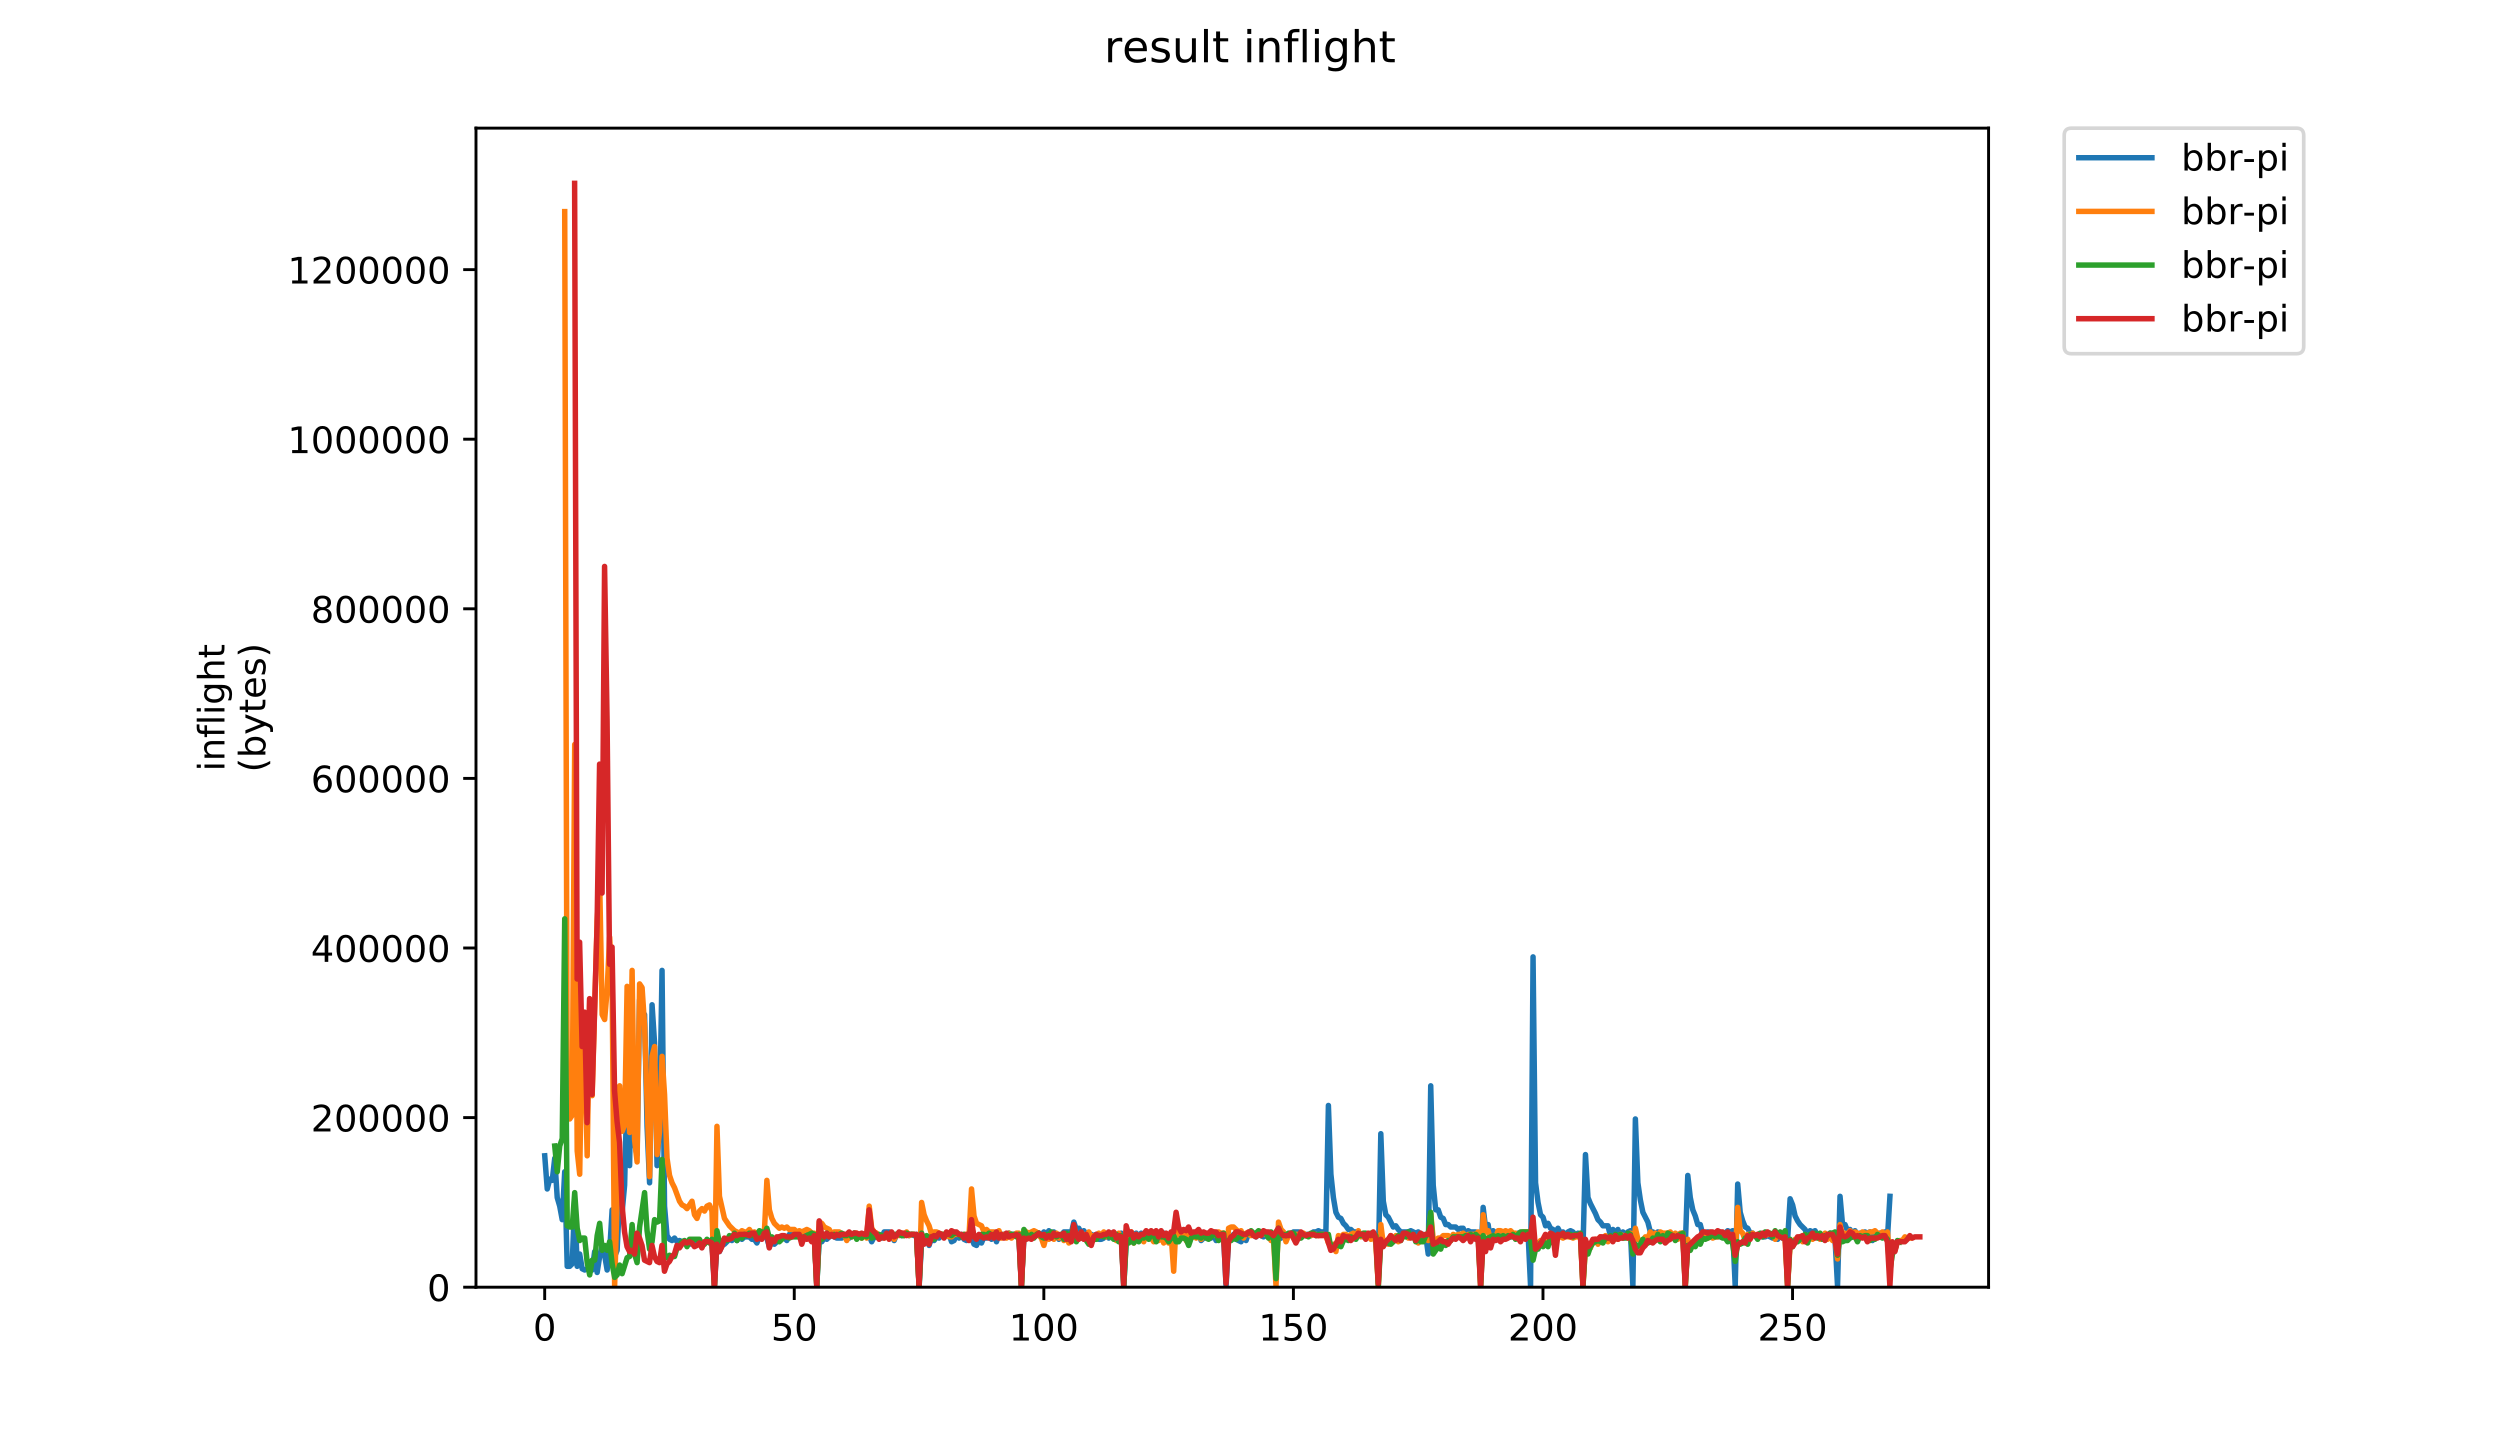 <?xml version="1.0" encoding="utf-8" standalone="no"?>
<!DOCTYPE svg PUBLIC "-//W3C//DTD SVG 1.1//EN"
  "http://www.w3.org/Graphics/SVG/1.1/DTD/svg11.dtd">
<!-- Created with matplotlib (https://matplotlib.org/) -->
<svg height="396pt" version="1.1" viewBox="0 0 684 396" width="684pt" xmlns="http://www.w3.org/2000/svg" xmlns:xlink="http://www.w3.org/1999/xlink">
 <defs>
  <style type="text/css">
*{stroke-linecap:butt;stroke-linejoin:round;}
  </style>
 </defs>
 <g id="figure_1">
  <g id="patch_1">
   <path d="M 0 396 
L 684 396 
L 684 0 
L 0 0 
z
" style="fill:#ffffff;"/>
  </g>
  <g id="axes_1">
   <g id="patch_2">
    <path d="M 130.23 352.174 
L 544.074 352.174 
L 544.074 35.062 
L 130.23 35.062 
z
" style="fill:#ffffff;"/>
   </g>
   <g id="matplotlib.axis_1">
    <g id="xtick_1">
     <g id="line2d_1">
      <defs>
       <path d="M 0 0 
L 0 3.5 
" id="m52bb23ccc7" style="stroke:#000000;stroke-width:0.8;"/>
      </defs>
      <g>
       <use style="stroke:#000000;stroke-width:0.8;" x="149.026" xlink:href="#m52bb23ccc7" y="352.174"/>
      </g>
     </g>
     <g id="text_1">
      <!-- 0 -->
      <defs>
       <path d="M 31.781 66.406 
Q 24.172 66.406 20.328 58.906 
Q 16.5 51.422 16.5 36.375 
Q 16.5 21.391 20.328 13.891 
Q 24.172 6.391 31.781 6.391 
Q 39.453 6.391 43.281 13.891 
Q 47.125 21.391 47.125 36.375 
Q 47.125 51.422 43.281 58.906 
Q 39.453 66.406 31.781 66.406 
z
M 31.781 74.219 
Q 44.047 74.219 50.516 64.516 
Q 56.984 54.828 56.984 36.375 
Q 56.984 17.969 50.516 8.266 
Q 44.047 -1.422 31.781 -1.422 
Q 19.531 -1.422 13.062 8.266 
Q 6.594 17.969 6.594 36.375 
Q 6.594 54.828 13.062 64.516 
Q 19.531 74.219 31.781 74.219 
z
" id="DejaVuSans-48"/>
      </defs>
      <g transform="translate(145.845 366.773)scale(0.1 -0.1)">
       <use xlink:href="#DejaVuSans-48"/>
      </g>
     </g>
    </g>
    <g id="xtick_2">
     <g id="line2d_2">
      <g>
       <use style="stroke:#000000;stroke-width:0.8;" x="217.309" xlink:href="#m52bb23ccc7" y="352.174"/>
      </g>
     </g>
     <g id="text_2">
      <!-- 50 -->
      <defs>
       <path d="M 10.797 72.906 
L 49.516 72.906 
L 49.516 64.594 
L 19.828 64.594 
L 19.828 46.734 
Q 21.969 47.469 24.109 47.828 
Q 26.266 48.188 28.422 48.188 
Q 40.625 48.188 47.75 41.5 
Q 54.891 34.812 54.891 23.391 
Q 54.891 11.625 47.562 5.094 
Q 40.234 -1.422 26.906 -1.422 
Q 22.312 -1.422 17.547 -0.641 
Q 12.797 0.141 7.719 1.703 
L 7.719 11.625 
Q 12.109 9.234 16.797 8.062 
Q 21.484 6.891 26.703 6.891 
Q 35.156 6.891 40.078 11.328 
Q 45.016 15.766 45.016 23.391 
Q 45.016 31 40.078 35.438 
Q 35.156 39.891 26.703 39.891 
Q 22.75 39.891 18.812 39.016 
Q 14.891 38.141 10.797 36.281 
z
" id="DejaVuSans-53"/>
      </defs>
      <g transform="translate(210.947 366.773)scale(0.1 -0.1)">
       <use xlink:href="#DejaVuSans-53"/>
       <use x="63.623" xlink:href="#DejaVuSans-48"/>
      </g>
     </g>
    </g>
    <g id="xtick_3">
     <g id="line2d_3">
      <g>
       <use style="stroke:#000000;stroke-width:0.8;" x="285.593" xlink:href="#m52bb23ccc7" y="352.174"/>
      </g>
     </g>
     <g id="text_3">
      <!-- 100 -->
      <defs>
       <path d="M 12.406 8.297 
L 28.516 8.297 
L 28.516 63.922 
L 10.984 60.406 
L 10.984 69.391 
L 28.422 72.906 
L 38.281 72.906 
L 38.281 8.297 
L 54.391 8.297 
L 54.391 0 
L 12.406 0 
z
" id="DejaVuSans-49"/>
      </defs>
      <g transform="translate(276.049 366.773)scale(0.1 -0.1)">
       <use xlink:href="#DejaVuSans-49"/>
       <use x="63.623" xlink:href="#DejaVuSans-48"/>
       <use x="127.246" xlink:href="#DejaVuSans-48"/>
      </g>
     </g>
    </g>
    <g id="xtick_4">
     <g id="line2d_4">
      <g>
       <use style="stroke:#000000;stroke-width:0.8;" x="353.876" xlink:href="#m52bb23ccc7" y="352.174"/>
      </g>
     </g>
     <g id="text_4">
      <!-- 150 -->
      <g transform="translate(344.332 366.773)scale(0.1 -0.1)">
       <use xlink:href="#DejaVuSans-49"/>
       <use x="63.623" xlink:href="#DejaVuSans-53"/>
       <use x="127.246" xlink:href="#DejaVuSans-48"/>
      </g>
     </g>
    </g>
    <g id="xtick_5">
     <g id="line2d_5">
      <g>
       <use style="stroke:#000000;stroke-width:0.8;" x="422.159" xlink:href="#m52bb23ccc7" y="352.174"/>
      </g>
     </g>
     <g id="text_5">
      <!-- 200 -->
      <defs>
       <path d="M 19.188 8.297 
L 53.609 8.297 
L 53.609 0 
L 7.328 0 
L 7.328 8.297 
Q 12.938 14.109 22.625 23.891 
Q 32.328 33.688 34.812 36.531 
Q 39.547 41.844 41.422 45.531 
Q 43.312 49.219 43.312 52.781 
Q 43.312 58.594 39.234 62.25 
Q 35.156 65.922 28.609 65.922 
Q 23.969 65.922 18.812 64.312 
Q 13.672 62.703 7.812 59.422 
L 7.812 69.391 
Q 13.766 71.781 18.938 73 
Q 24.125 74.219 28.422 74.219 
Q 39.75 74.219 46.484 68.547 
Q 53.219 62.891 53.219 53.422 
Q 53.219 48.922 51.531 44.891 
Q 49.859 40.875 45.406 35.406 
Q 44.188 33.984 37.641 27.219 
Q 31.109 20.453 19.188 8.297 
z
" id="DejaVuSans-50"/>
      </defs>
      <g transform="translate(412.615 366.773)scale(0.1 -0.1)">
       <use xlink:href="#DejaVuSans-50"/>
       <use x="63.623" xlink:href="#DejaVuSans-48"/>
       <use x="127.246" xlink:href="#DejaVuSans-48"/>
      </g>
     </g>
    </g>
    <g id="xtick_6">
     <g id="line2d_6">
      <g>
       <use style="stroke:#000000;stroke-width:0.8;" x="490.442" xlink:href="#m52bb23ccc7" y="352.174"/>
      </g>
     </g>
     <g id="text_6">
      <!-- 250 -->
      <g transform="translate(480.899 366.773)scale(0.1 -0.1)">
       <use xlink:href="#DejaVuSans-50"/>
       <use x="63.623" xlink:href="#DejaVuSans-53"/>
       <use x="127.246" xlink:href="#DejaVuSans-48"/>
      </g>
     </g>
    </g>
   </g>
   <g id="matplotlib.axis_2">
    <g id="ytick_1">
     <g id="line2d_7">
      <defs>
       <path d="M 0 0 
L -3.5 0 
" id="m14ea686853" style="stroke:#000000;stroke-width:0.8;"/>
      </defs>
      <g>
       <use style="stroke:#000000;stroke-width:0.8;" x="130.23" xlink:href="#m14ea686853" y="352.174"/>
      </g>
     </g>
     <g id="text_7">
      <!-- 0 -->
      <g transform="translate(116.868 355.973)scale(0.1 -0.1)">
       <use xlink:href="#DejaVuSans-48"/>
      </g>
     </g>
    </g>
    <g id="ytick_2">
     <g id="line2d_8">
      <g>
       <use style="stroke:#000000;stroke-width:0.8;" x="130.23" xlink:href="#m14ea686853" y="305.773"/>
      </g>
     </g>
     <g id="text_8">
      <!-- 200000 -->
      <g transform="translate(85.055 309.573)scale(0.1 -0.1)">
       <use xlink:href="#DejaVuSans-50"/>
       <use x="63.623" xlink:href="#DejaVuSans-48"/>
       <use x="127.246" xlink:href="#DejaVuSans-48"/>
       <use x="190.869" xlink:href="#DejaVuSans-48"/>
       <use x="254.492" xlink:href="#DejaVuSans-48"/>
       <use x="318.115" xlink:href="#DejaVuSans-48"/>
      </g>
     </g>
    </g>
    <g id="ytick_3">
     <g id="line2d_9">
      <g>
       <use style="stroke:#000000;stroke-width:0.8;" x="130.23" xlink:href="#m14ea686853" y="259.373"/>
      </g>
     </g>
     <g id="text_9">
      <!-- 400000 -->
      <defs>
       <path d="M 37.797 64.312 
L 12.891 25.391 
L 37.797 25.391 
z
M 35.203 72.906 
L 47.609 72.906 
L 47.609 25.391 
L 58.016 25.391 
L 58.016 17.188 
L 47.609 17.188 
L 47.609 0 
L 37.797 0 
L 37.797 17.188 
L 4.891 17.188 
L 4.891 26.703 
z
" id="DejaVuSans-52"/>
      </defs>
      <g transform="translate(85.055 263.172)scale(0.1 -0.1)">
       <use xlink:href="#DejaVuSans-52"/>
       <use x="63.623" xlink:href="#DejaVuSans-48"/>
       <use x="127.246" xlink:href="#DejaVuSans-48"/>
       <use x="190.869" xlink:href="#DejaVuSans-48"/>
       <use x="254.492" xlink:href="#DejaVuSans-48"/>
       <use x="318.115" xlink:href="#DejaVuSans-48"/>
      </g>
     </g>
    </g>
    <g id="ytick_4">
     <g id="line2d_10">
      <g>
       <use style="stroke:#000000;stroke-width:0.8;" x="130.23" xlink:href="#m14ea686853" y="212.972"/>
      </g>
     </g>
     <g id="text_10">
      <!-- 600000 -->
      <defs>
       <path d="M 33.016 40.375 
Q 26.375 40.375 22.484 35.828 
Q 18.609 31.297 18.609 23.391 
Q 18.609 15.531 22.484 10.953 
Q 26.375 6.391 33.016 6.391 
Q 39.656 6.391 43.531 10.953 
Q 47.406 15.531 47.406 23.391 
Q 47.406 31.297 43.531 35.828 
Q 39.656 40.375 33.016 40.375 
z
M 52.594 71.297 
L 52.594 62.312 
Q 48.875 64.062 45.094 64.984 
Q 41.312 65.922 37.594 65.922 
Q 27.828 65.922 22.672 59.328 
Q 17.531 52.734 16.797 39.406 
Q 19.672 43.656 24.016 45.922 
Q 28.375 48.188 33.594 48.188 
Q 44.578 48.188 50.953 41.516 
Q 57.328 34.859 57.328 23.391 
Q 57.328 12.156 50.688 5.359 
Q 44.047 -1.422 33.016 -1.422 
Q 20.359 -1.422 13.672 8.266 
Q 6.984 17.969 6.984 36.375 
Q 6.984 53.656 15.188 63.938 
Q 23.391 74.219 37.203 74.219 
Q 40.922 74.219 44.703 73.484 
Q 48.484 72.75 52.594 71.297 
z
" id="DejaVuSans-54"/>
      </defs>
      <g transform="translate(85.055 216.771)scale(0.1 -0.1)">
       <use xlink:href="#DejaVuSans-54"/>
       <use x="63.623" xlink:href="#DejaVuSans-48"/>
       <use x="127.246" xlink:href="#DejaVuSans-48"/>
       <use x="190.869" xlink:href="#DejaVuSans-48"/>
       <use x="254.492" xlink:href="#DejaVuSans-48"/>
       <use x="318.115" xlink:href="#DejaVuSans-48"/>
      </g>
     </g>
    </g>
    <g id="ytick_5">
     <g id="line2d_11">
      <g>
       <use style="stroke:#000000;stroke-width:0.8;" x="130.23" xlink:href="#m14ea686853" y="166.571"/>
      </g>
     </g>
     <g id="text_11">
      <!-- 800000 -->
      <defs>
       <path d="M 31.781 34.625 
Q 24.75 34.625 20.719 30.859 
Q 16.703 27.094 16.703 20.516 
Q 16.703 13.922 20.719 10.156 
Q 24.75 6.391 31.781 6.391 
Q 38.812 6.391 42.859 10.172 
Q 46.922 13.969 46.922 20.516 
Q 46.922 27.094 42.891 30.859 
Q 38.875 34.625 31.781 34.625 
z
M 21.922 38.812 
Q 15.578 40.375 12.031 44.719 
Q 8.5 49.078 8.5 55.328 
Q 8.5 64.062 14.719 69.141 
Q 20.953 74.219 31.781 74.219 
Q 42.672 74.219 48.875 69.141 
Q 55.078 64.062 55.078 55.328 
Q 55.078 49.078 51.531 44.719 
Q 48 40.375 41.703 38.812 
Q 48.828 37.156 52.797 32.312 
Q 56.781 27.484 56.781 20.516 
Q 56.781 9.906 50.312 4.234 
Q 43.844 -1.422 31.781 -1.422 
Q 19.734 -1.422 13.25 4.234 
Q 6.781 9.906 6.781 20.516 
Q 6.781 27.484 10.781 32.312 
Q 14.797 37.156 21.922 38.812 
z
M 18.312 54.391 
Q 18.312 48.734 21.844 45.562 
Q 25.391 42.391 31.781 42.391 
Q 38.141 42.391 41.719 45.562 
Q 45.312 48.734 45.312 54.391 
Q 45.312 60.062 41.719 63.234 
Q 38.141 66.406 31.781 66.406 
Q 25.391 66.406 21.844 63.234 
Q 18.312 60.062 18.312 54.391 
z
" id="DejaVuSans-56"/>
      </defs>
      <g transform="translate(85.055 170.371)scale(0.1 -0.1)">
       <use xlink:href="#DejaVuSans-56"/>
       <use x="63.623" xlink:href="#DejaVuSans-48"/>
       <use x="127.246" xlink:href="#DejaVuSans-48"/>
       <use x="190.869" xlink:href="#DejaVuSans-48"/>
       <use x="254.492" xlink:href="#DejaVuSans-48"/>
       <use x="318.115" xlink:href="#DejaVuSans-48"/>
      </g>
     </g>
    </g>
    <g id="ytick_6">
     <g id="line2d_12">
      <g>
       <use style="stroke:#000000;stroke-width:0.8;" x="130.23" xlink:href="#m14ea686853" y="120.171"/>
      </g>
     </g>
     <g id="text_12">
      <!-- 1000000 -->
      <g transform="translate(78.693 123.97)scale(0.1 -0.1)">
       <use xlink:href="#DejaVuSans-49"/>
       <use x="63.623" xlink:href="#DejaVuSans-48"/>
       <use x="127.246" xlink:href="#DejaVuSans-48"/>
       <use x="190.869" xlink:href="#DejaVuSans-48"/>
       <use x="254.492" xlink:href="#DejaVuSans-48"/>
       <use x="318.115" xlink:href="#DejaVuSans-48"/>
       <use x="381.738" xlink:href="#DejaVuSans-48"/>
      </g>
     </g>
    </g>
    <g id="ytick_7">
     <g id="line2d_13">
      <g>
       <use style="stroke:#000000;stroke-width:0.8;" x="130.23" xlink:href="#m14ea686853" y="73.77"/>
      </g>
     </g>
     <g id="text_13">
      <!-- 1200000 -->
      <g transform="translate(78.693 77.569)scale(0.1 -0.1)">
       <use xlink:href="#DejaVuSans-49"/>
       <use x="63.623" xlink:href="#DejaVuSans-50"/>
       <use x="127.246" xlink:href="#DejaVuSans-48"/>
       <use x="190.869" xlink:href="#DejaVuSans-48"/>
       <use x="254.492" xlink:href="#DejaVuSans-48"/>
       <use x="318.115" xlink:href="#DejaVuSans-48"/>
       <use x="381.738" xlink:href="#DejaVuSans-48"/>
      </g>
     </g>
    </g>
    <g id="text_14">
     <!-- inflight -->
     <defs>
      <path d="M 9.422 54.688 
L 18.406 54.688 
L 18.406 0 
L 9.422 0 
z
M 9.422 75.984 
L 18.406 75.984 
L 18.406 64.594 
L 9.422 64.594 
z
" id="DejaVuSans-105"/>
      <path d="M 54.891 33.016 
L 54.891 0 
L 45.906 0 
L 45.906 32.719 
Q 45.906 40.484 42.875 44.328 
Q 39.844 48.188 33.797 48.188 
Q 26.516 48.188 22.312 43.547 
Q 18.109 38.922 18.109 30.906 
L 18.109 0 
L 9.078 0 
L 9.078 54.688 
L 18.109 54.688 
L 18.109 46.188 
Q 21.344 51.125 25.703 53.562 
Q 30.078 56 35.797 56 
Q 45.219 56 50.047 50.172 
Q 54.891 44.344 54.891 33.016 
z
" id="DejaVuSans-110"/>
      <path d="M 37.109 75.984 
L 37.109 68.5 
L 28.516 68.5 
Q 23.688 68.5 21.797 66.547 
Q 19.922 64.594 19.922 59.516 
L 19.922 54.688 
L 34.719 54.688 
L 34.719 47.703 
L 19.922 47.703 
L 19.922 0 
L 10.891 0 
L 10.891 47.703 
L 2.297 47.703 
L 2.297 54.688 
L 10.891 54.688 
L 10.891 58.5 
Q 10.891 67.625 15.141 71.797 
Q 19.391 75.984 28.609 75.984 
z
" id="DejaVuSans-102"/>
      <path d="M 9.422 75.984 
L 18.406 75.984 
L 18.406 0 
L 9.422 0 
z
" id="DejaVuSans-108"/>
      <path d="M 45.406 27.984 
Q 45.406 37.75 41.375 43.109 
Q 37.359 48.484 30.078 48.484 
Q 22.859 48.484 18.828 43.109 
Q 14.797 37.75 14.797 27.984 
Q 14.797 18.266 18.828 12.891 
Q 22.859 7.516 30.078 7.516 
Q 37.359 7.516 41.375 12.891 
Q 45.406 18.266 45.406 27.984 
z
M 54.391 6.781 
Q 54.391 -7.172 48.188 -13.984 
Q 42 -20.797 29.203 -20.797 
Q 24.469 -20.797 20.266 -20.094 
Q 16.062 -19.391 12.109 -17.922 
L 12.109 -9.188 
Q 16.062 -11.328 19.922 -12.344 
Q 23.781 -13.375 27.781 -13.375 
Q 36.625 -13.375 41.016 -8.766 
Q 45.406 -4.156 45.406 5.172 
L 45.406 9.625 
Q 42.625 4.781 38.281 2.391 
Q 33.938 0 27.875 0 
Q 17.828 0 11.672 7.656 
Q 5.516 15.328 5.516 27.984 
Q 5.516 40.672 11.672 48.328 
Q 17.828 56 27.875 56 
Q 33.938 56 38.281 53.609 
Q 42.625 51.219 45.406 46.391 
L 45.406 54.688 
L 54.391 54.688 
z
" id="DejaVuSans-103"/>
      <path d="M 54.891 33.016 
L 54.891 0 
L 45.906 0 
L 45.906 32.719 
Q 45.906 40.484 42.875 44.328 
Q 39.844 48.188 33.797 48.188 
Q 26.516 48.188 22.312 43.547 
Q 18.109 38.922 18.109 30.906 
L 18.109 0 
L 9.078 0 
L 9.078 75.984 
L 18.109 75.984 
L 18.109 46.188 
Q 21.344 51.125 25.703 53.562 
Q 30.078 56 35.797 56 
Q 45.219 56 50.047 50.172 
Q 54.891 44.344 54.891 33.016 
z
" id="DejaVuSans-104"/>
      <path d="M 18.312 70.219 
L 18.312 54.688 
L 36.812 54.688 
L 36.812 47.703 
L 18.312 47.703 
L 18.312 18.016 
Q 18.312 11.328 20.141 9.422 
Q 21.969 7.516 27.594 7.516 
L 36.812 7.516 
L 36.812 0 
L 27.594 0 
Q 17.188 0 13.234 3.875 
Q 9.281 7.766 9.281 18.016 
L 9.281 47.703 
L 2.688 47.703 
L 2.688 54.688 
L 9.281 54.688 
L 9.281 70.219 
z
" id="DejaVuSans-116"/>
     </defs>
     <g transform="translate(61.415 211.018)rotate(-90)scale(0.1 -0.1)">
      <use xlink:href="#DejaVuSans-105"/>
      <use x="27.783" xlink:href="#DejaVuSans-110"/>
      <use x="91.162" xlink:href="#DejaVuSans-102"/>
      <use x="126.367" xlink:href="#DejaVuSans-108"/>
      <use x="154.15" xlink:href="#DejaVuSans-105"/>
      <use x="181.934" xlink:href="#DejaVuSans-103"/>
      <use x="245.41" xlink:href="#DejaVuSans-104"/>
      <use x="308.789" xlink:href="#DejaVuSans-116"/>
     </g>
     <!-- (bytes) -->
     <defs>
      <path d="M 31 75.875 
Q 24.469 64.656 21.281 53.656 
Q 18.109 42.672 18.109 31.391 
Q 18.109 20.125 21.312 9.062 
Q 24.516 -2 31 -13.188 
L 23.188 -13.188 
Q 15.875 -1.703 12.234 9.375 
Q 8.594 20.453 8.594 31.391 
Q 8.594 42.281 12.203 53.312 
Q 15.828 64.359 23.188 75.875 
z
" id="DejaVuSans-40"/>
      <path d="M 48.688 27.297 
Q 48.688 37.203 44.609 42.844 
Q 40.531 48.484 33.406 48.484 
Q 26.266 48.484 22.188 42.844 
Q 18.109 37.203 18.109 27.297 
Q 18.109 17.391 22.188 11.75 
Q 26.266 6.109 33.406 6.109 
Q 40.531 6.109 44.609 11.75 
Q 48.688 17.391 48.688 27.297 
z
M 18.109 46.391 
Q 20.953 51.266 25.266 53.625 
Q 29.594 56 35.594 56 
Q 45.562 56 51.781 48.094 
Q 58.016 40.188 58.016 27.297 
Q 58.016 14.406 51.781 6.484 
Q 45.562 -1.422 35.594 -1.422 
Q 29.594 -1.422 25.266 0.953 
Q 20.953 3.328 18.109 8.203 
L 18.109 0 
L 9.078 0 
L 9.078 75.984 
L 18.109 75.984 
z
" id="DejaVuSans-98"/>
      <path d="M 32.172 -5.078 
Q 28.375 -14.844 24.75 -17.812 
Q 21.141 -20.797 15.094 -20.797 
L 7.906 -20.797 
L 7.906 -13.281 
L 13.188 -13.281 
Q 16.891 -13.281 18.938 -11.516 
Q 21 -9.766 23.484 -3.219 
L 25.094 0.875 
L 2.984 54.688 
L 12.5 54.688 
L 29.594 11.922 
L 46.688 54.688 
L 56.203 54.688 
z
" id="DejaVuSans-121"/>
      <path d="M 56.203 29.594 
L 56.203 25.203 
L 14.891 25.203 
Q 15.484 15.922 20.484 11.062 
Q 25.484 6.203 34.422 6.203 
Q 39.594 6.203 44.453 7.469 
Q 49.312 8.734 54.109 11.281 
L 54.109 2.781 
Q 49.266 0.734 44.188 -0.344 
Q 39.109 -1.422 33.891 -1.422 
Q 20.797 -1.422 13.156 6.188 
Q 5.516 13.812 5.516 26.812 
Q 5.516 40.234 12.766 48.109 
Q 20.016 56 32.328 56 
Q 43.359 56 49.781 48.891 
Q 56.203 41.797 56.203 29.594 
z
M 47.219 32.234 
Q 47.125 39.594 43.094 43.984 
Q 39.062 48.391 32.422 48.391 
Q 24.906 48.391 20.391 44.141 
Q 15.875 39.891 15.188 32.172 
z
" id="DejaVuSans-101"/>
      <path d="M 44.281 53.078 
L 44.281 44.578 
Q 40.484 46.531 36.375 47.5 
Q 32.281 48.484 27.875 48.484 
Q 21.188 48.484 17.844 46.438 
Q 14.5 44.391 14.5 40.281 
Q 14.5 37.156 16.891 35.375 
Q 19.281 33.594 26.516 31.984 
L 29.594 31.297 
Q 39.156 29.25 43.188 25.516 
Q 47.219 21.781 47.219 15.094 
Q 47.219 7.469 41.188 3.016 
Q 35.156 -1.422 24.609 -1.422 
Q 20.219 -1.422 15.453 -0.562 
Q 10.688 0.297 5.422 2 
L 5.422 11.281 
Q 10.406 8.688 15.234 7.391 
Q 20.062 6.109 24.812 6.109 
Q 31.156 6.109 34.562 8.281 
Q 37.984 10.453 37.984 14.406 
Q 37.984 18.062 35.516 20.016 
Q 33.062 21.969 24.703 23.781 
L 21.578 24.516 
Q 13.234 26.266 9.516 29.906 
Q 5.812 33.547 5.812 39.891 
Q 5.812 47.609 11.281 51.797 
Q 16.75 56 26.812 56 
Q 31.781 56 36.172 55.266 
Q 40.578 54.547 44.281 53.078 
z
" id="DejaVuSans-115"/>
      <path d="M 8.016 75.875 
L 15.828 75.875 
Q 23.141 64.359 26.781 53.312 
Q 30.422 42.281 30.422 31.391 
Q 30.422 20.453 26.781 9.375 
Q 23.141 -1.703 15.828 -13.188 
L 8.016 -13.188 
Q 14.5 -2 17.703 9.062 
Q 20.906 20.125 20.906 31.391 
Q 20.906 42.672 17.703 53.656 
Q 14.5 64.656 8.016 75.875 
z
" id="DejaVuSans-41"/>
     </defs>
     <g transform="translate(72.613 211.295)rotate(-90)scale(0.1 -0.1)">
      <use xlink:href="#DejaVuSans-40"/>
      <use x="39.014" xlink:href="#DejaVuSans-98"/>
      <use x="102.49" xlink:href="#DejaVuSans-121"/>
      <use x="161.67" xlink:href="#DejaVuSans-116"/>
      <use x="200.879" xlink:href="#DejaVuSans-101"/>
      <use x="262.402" xlink:href="#DejaVuSans-115"/>
      <use x="314.502" xlink:href="#DejaVuSans-41"/>
     </g>
    </g>
   </g>
   <g id="line2d_14">
    <path clip-path="url(#p09cdb98b90)" d="M 149.041 316.228 
L 149.724 325.299 
L 150.407 322.611 
L 151.09 322.947 
L 151.773 316.9 
L 152.455 327.65 
L 153.138 330.002 
L 153.821 333.697 
L 154.504 320.596 
L 155.187 346.463 
L 155.87 346.463 
L 156.552 345.791 
L 157.235 328.658 
L 157.918 346.463 
L 158.601 343.104 
L 159.284 347.135 
L 159.967 347.471 
L 160.649 347.135 
L 161.332 347.471 
L 162.015 347.471 
L 162.698 342.432 
L 163.381 348.143 
L 164.064 343.776 
L 164.746 340.752 
L 165.429 343.44 
L 166.112 347.471 
L 166.795 342.432 
L 167.478 331.01 
L 168.161 343.776 
L 168.843 342.096 
L 169.526 327.65 
L 170.209 331.682 
L 170.892 324.291 
L 171.575 296.072 
L 172.258 318.916 
L 172.94 280.283 
L 173.623 312.869 
L 174.306 315.893 
L 174.989 273.564 
L 175.672 278.939 
L 176.355 277.595 
L 177.037 308.166 
L 177.72 323.619 
L 178.403 274.908 
L 179.086 285.322 
L 179.769 318.916 
L 180.452 306.486 
L 181.134 265.501 
L 181.817 330.002 
L 182.5 338.065 
L 183.183 339.072 
L 183.866 339.408 
L 184.549 338.737 
L 185.231 339.744 
L 185.914 339.408 
L 187.963 340.416 
L 188.646 340.416 
L 189.328 339.408 
L 190.011 340.416 
L 190.694 339.408 
L 192.06 340.08 
L 192.743 340.08 
L 193.425 339.744 
L 194.791 339.744 
L 195.474 351.838 
L 196.157 339.744 
L 196.84 342.432 
L 197.522 340.752 
L 198.205 340.416 
L 199.571 339.072 
L 200.254 339.408 
L 200.937 338.401 
L 201.619 339.408 
L 202.302 338.401 
L 202.985 339.072 
L 203.668 338.401 
L 205.034 338.401 
L 205.716 339.072 
L 206.399 339.072 
L 207.082 340.08 
L 207.765 338.401 
L 209.13 338.401 
L 209.813 338.737 
L 210.496 341.088 
L 211.179 339.408 
L 211.862 340.416 
L 212.545 339.744 
L 213.227 338.401 
L 213.91 338.737 
L 214.593 338.737 
L 215.276 339.408 
L 215.959 337.729 
L 216.642 337.393 
L 217.324 337.729 
L 218.007 337.393 
L 218.69 337.729 
L 219.373 338.401 
L 220.739 337.057 
L 221.421 337.729 
L 222.104 339.072 
L 222.787 337.729 
L 223.47 351.838 
L 224.153 338.401 
L 224.836 339.744 
L 225.518 338.737 
L 226.201 339.072 
L 226.884 338.401 
L 227.567 338.065 
L 228.933 338.737 
L 230.298 338.737 
L 230.981 337.729 
L 231.664 338.401 
L 232.347 338.737 
L 233.03 337.729 
L 233.712 337.393 
L 234.395 337.729 
L 237.127 337.729 
L 237.809 338.065 
L 238.492 339.744 
L 239.175 338.401 
L 239.858 338.401 
L 240.541 338.737 
L 241.224 338.737 
L 241.906 337.057 
L 243.272 337.057 
L 243.955 337.729 
L 244.638 339.408 
L 245.321 337.729 
L 246.003 337.729 
L 246.686 338.065 
L 248.052 337.393 
L 248.735 338.065 
L 249.418 337.729 
L 250.1 338.065 
L 250.783 337.729 
L 251.466 351.838 
L 252.149 339.744 
L 253.515 339.072 
L 254.197 340.752 
L 254.88 338.737 
L 255.563 339.408 
L 256.246 338.401 
L 256.929 338.737 
L 257.612 337.729 
L 258.294 338.401 
L 258.977 337.393 
L 259.66 337.729 
L 260.343 339.744 
L 261.026 339.408 
L 261.709 337.729 
L 262.391 338.737 
L 263.074 337.729 
L 263.757 339.072 
L 264.44 339.408 
L 265.806 338.737 
L 266.488 340.416 
L 267.171 340.752 
L 267.854 339.072 
L 268.537 340.08 
L 269.22 338.401 
L 269.903 338.737 
L 270.585 337.729 
L 271.268 339.072 
L 271.951 337.393 
L 272.634 339.744 
L 273.317 337.729 
L 275.365 337.729 
L 276.048 337.393 
L 276.731 337.729 
L 278.097 337.729 
L 278.779 338.401 
L 279.462 351.838 
L 280.145 338.401 
L 280.828 338.401 
L 281.511 337.393 
L 282.194 338.065 
L 283.559 337.393 
L 284.242 337.393 
L 284.925 338.065 
L 285.608 337.057 
L 286.291 337.729 
L 286.973 336.721 
L 287.656 338.737 
L 288.339 337.057 
L 289.022 337.729 
L 289.705 339.072 
L 291.07 337.057 
L 292.436 337.057 
L 293.119 337.393 
L 293.802 334.369 
L 294.485 336.385 
L 295.167 336.049 
L 295.85 337.393 
L 296.533 336.721 
L 297.216 337.729 
L 297.899 338.401 
L 298.582 337.729 
L 299.264 338.065 
L 299.947 337.729 
L 300.63 339.072 
L 301.313 339.072 
L 301.996 338.737 
L 302.679 337.729 
L 303.361 338.737 
L 304.044 337.393 
L 304.727 338.065 
L 305.41 337.729 
L 306.093 338.737 
L 306.776 337.393 
L 307.458 351.838 
L 308.141 339.072 
L 308.824 337.729 
L 310.19 337.729 
L 310.873 337.393 
L 311.555 339.408 
L 312.238 337.393 
L 312.921 338.401 
L 313.604 338.401 
L 314.287 338.737 
L 314.97 338.401 
L 315.652 337.393 
L 316.335 337.393 
L 317.018 338.737 
L 317.701 337.729 
L 318.384 337.393 
L 319.067 337.729 
L 319.749 338.401 
L 320.432 337.729 
L 321.115 339.072 
L 321.798 335.713 
L 322.481 337.057 
L 323.164 337.393 
L 323.846 336.721 
L 324.529 337.393 
L 325.212 337.393 
L 325.895 338.401 
L 326.578 337.729 
L 327.261 338.401 
L 327.943 337.393 
L 328.626 339.408 
L 329.992 338.065 
L 330.675 337.729 
L 331.358 338.737 
L 332.04 337.729 
L 332.723 339.408 
L 333.406 337.729 
L 334.089 338.737 
L 334.772 338.065 
L 335.455 351.838 
L 336.137 338.737 
L 336.82 339.072 
L 337.503 337.729 
L 338.186 339.072 
L 339.552 339.744 
L 340.234 337.729 
L 340.917 339.408 
L 341.6 337.393 
L 342.283 337.729 
L 342.966 337.729 
L 343.649 338.401 
L 344.331 337.729 
L 345.697 338.401 
L 346.38 338.065 
L 347.063 338.401 
L 348.428 338.401 
L 349.111 339.408 
L 351.16 338.401 
L 351.842 337.729 
L 353.208 337.729 
L 353.891 337.057 
L 355.257 337.057 
L 355.939 337.729 
L 357.988 337.729 
L 358.671 338.065 
L 359.354 337.057 
L 360.036 337.057 
L 360.719 336.721 
L 361.402 337.057 
L 362.085 337.057 
L 362.768 336.721 
L 363.451 302.455 
L 364.133 321.268 
L 364.816 327.65 
L 365.499 331.682 
L 366.182 333.026 
L 366.865 333.361 
L 367.548 334.705 
L 368.23 335.377 
L 368.913 336.385 
L 369.596 336.385 
L 370.279 337.057 
L 370.962 337.057 
L 372.327 337.729 
L 373.01 338.401 
L 373.693 338.065 
L 374.376 338.065 
L 375.059 337.729 
L 375.742 338.401 
L 376.424 337.729 
L 377.107 346.127 
L 377.79 310.182 
L 378.473 328.658 
L 379.156 332.354 
L 379.839 333.026 
L 381.204 335.713 
L 381.887 335.377 
L 382.57 336.385 
L 383.253 337.057 
L 385.301 337.057 
L 385.984 336.721 
L 387.35 337.393 
L 388.033 337.057 
L 388.715 338.401 
L 389.398 337.729 
L 390.081 338.065 
L 390.764 343.104 
L 391.447 297.08 
L 392.13 324.291 
L 392.812 331.01 
L 393.495 331.01 
L 394.178 333.026 
L 394.861 333.361 
L 395.544 335.041 
L 396.227 335.041 
L 396.909 335.713 
L 398.275 335.713 
L 398.958 336.385 
L 399.641 336.049 
L 400.324 336.049 
L 401.006 337.729 
L 401.689 336.721 
L 402.372 337.057 
L 403.738 337.057 
L 404.421 337.393 
L 405.103 346.127 
L 405.786 330.338 
L 406.469 336.049 
L 407.152 335.041 
L 407.835 339.744 
L 408.518 336.721 
L 409.2 337.393 
L 409.883 337.057 
L 410.566 338.065 
L 411.249 337.057 
L 411.932 338.737 
L 412.615 338.401 
L 413.297 338.401 
L 413.98 338.065 
L 414.663 338.737 
L 415.346 337.393 
L 416.029 338.737 
L 416.712 337.729 
L 417.394 337.729 
L 418.077 337.393 
L 418.76 351.838 
L 419.443 261.806 
L 420.126 323.619 
L 420.809 328.994 
L 421.491 332.354 
L 422.174 333.026 
L 422.857 335.377 
L 423.54 334.705 
L 424.223 336.049 
L 424.906 336.385 
L 425.588 337.057 
L 426.271 336.049 
L 426.954 337.393 
L 427.637 337.057 
L 428.32 338.065 
L 429.003 337.057 
L 429.685 336.721 
L 430.368 337.057 
L 431.051 338.065 
L 431.734 337.393 
L 432.417 338.401 
L 433.1 341.424 
L 433.782 315.893 
L 434.465 327.65 
L 435.148 329.33 
L 436.514 332.018 
L 437.197 333.697 
L 437.879 334.369 
L 438.562 335.377 
L 439.928 335.377 
L 440.611 338.065 
L 441.294 336.385 
L 441.976 337.729 
L 442.659 336.385 
L 443.342 338.401 
L 444.025 337.057 
L 444.708 337.729 
L 445.391 337.057 
L 446.073 336.721 
L 446.756 351.838 
L 447.439 306.15 
L 448.122 323.619 
L 448.805 328.322 
L 449.488 331.682 
L 450.853 334.369 
L 451.536 337.057 
L 452.219 337.057 
L 452.902 337.729 
L 453.585 337.057 
L 454.267 337.729 
L 454.95 337.729 
L 455.633 338.065 
L 456.316 337.393 
L 456.999 338.737 
L 457.682 337.729 
L 458.364 338.401 
L 459.047 337.729 
L 459.73 338.401 
L 460.413 337.729 
L 461.096 340.752 
L 461.779 321.604 
L 462.461 327.65 
L 463.144 331.01 
L 463.827 332.69 
L 464.51 335.041 
L 465.193 335.041 
L 465.876 337.729 
L 467.241 337.057 
L 467.924 337.729 
L 468.607 338.065 
L 469.29 338.065 
L 469.973 338.401 
L 470.655 337.729 
L 471.338 337.729 
L 472.021 337.393 
L 472.704 336.721 
L 473.387 337.057 
L 474.07 336.721 
L 474.752 351.838 
L 475.435 323.955 
L 476.118 331.682 
L 476.801 334.033 
L 477.484 335.713 
L 478.167 336.049 
L 478.849 337.393 
L 479.532 337.393 
L 480.215 338.065 
L 480.898 337.729 
L 481.581 337.729 
L 482.263 338.401 
L 482.946 338.401 
L 483.629 338.065 
L 484.995 338.737 
L 485.678 338.401 
L 486.36 339.072 
L 487.043 337.393 
L 487.726 338.737 
L 488.409 337.729 
L 489.092 339.072 
L 489.775 327.986 
L 490.457 329.666 
L 491.14 332.69 
L 491.823 334.033 
L 492.506 335.041 
L 493.872 336.385 
L 494.554 338.065 
L 495.237 336.721 
L 495.92 337.057 
L 496.603 336.721 
L 497.286 338.065 
L 497.969 338.401 
L 498.651 339.072 
L 499.334 338.401 
L 500.017 338.401 
L 500.7 337.393 
L 501.383 337.729 
L 502.066 339.072 
L 502.748 351.838 
L 503.431 327.315 
L 504.114 335.041 
L 504.797 335.041 
L 505.48 336.721 
L 506.163 336.385 
L 506.845 338.401 
L 507.528 336.721 
L 508.211 338.065 
L 508.894 337.393 
L 509.577 338.401 
L 510.26 337.057 
L 510.942 337.393 
L 511.625 337.057 
L 512.308 339.408 
L 512.991 337.057 
L 513.674 338.401 
L 514.357 337.393 
L 515.039 337.729 
L 515.722 337.057 
L 516.405 338.737 
L 517.088 327.315 
L 517.088 327.315 
" style="fill:none;stroke:#1f77b4;stroke-linecap:square;stroke-width:1.5;"/>
   </g>
   <g id="line2d_15">
    <path clip-path="url(#p09cdb98b90)" d="M 154.507 57.89 
L 155.189 305.478 
L 155.872 306.15 
L 156.555 305.142 
L 157.238 203.688 
L 157.921 314.885 
L 158.604 321.268 
L 159.286 279.947 
L 159.969 286.666 
L 160.652 316.228 
L 161.335 273.564 
L 162.018 299.767 
L 163.383 252.064 
L 164.066 240.978 
L 164.749 277.595 
L 165.432 278.939 
L 166.115 270.876 
L 166.798 256.431 
L 167.48 269.197 
L 168.163 351.838 
L 168.846 328.322 
L 169.529 297.08 
L 170.212 309.51 
L 170.895 307.83 
L 171.577 269.869 
L 172.26 309.846 
L 172.943 265.501 
L 173.626 311.861 
L 174.309 317.908 
L 174.992 269.197 
L 175.674 270.205 
L 176.357 280.619 
L 177.723 321.939 
L 178.406 289.017 
L 179.089 286.33 
L 179.771 315.893 
L 180.454 309.51 
L 181.137 289.017 
L 181.82 299.431 
L 182.503 316.9 
L 183.186 321.604 
L 183.868 323.619 
L 184.551 324.963 
L 185.917 328.658 
L 186.6 329.666 
L 187.283 330.002 
L 187.965 330.674 
L 189.331 328.658 
L 190.014 332.354 
L 190.697 333.361 
L 191.38 331.346 
L 192.062 330.674 
L 192.745 331.346 
L 193.428 330.002 
L 194.111 329.666 
L 194.794 331.346 
L 195.477 351.838 
L 196.159 308.166 
L 196.842 327.315 
L 198.208 333.361 
L 199.574 335.377 
L 200.939 336.721 
L 202.305 337.393 
L 202.988 336.721 
L 203.671 337.057 
L 204.353 337.057 
L 205.036 336.385 
L 205.719 337.393 
L 206.402 337.057 
L 207.085 337.393 
L 207.768 337.057 
L 208.45 337.393 
L 209.133 337.057 
L 209.816 322.947 
L 210.499 331.01 
L 211.182 333.361 
L 211.865 334.705 
L 213.23 336.049 
L 213.913 335.713 
L 214.596 336.049 
L 215.279 335.713 
L 215.962 336.385 
L 217.327 336.385 
L 218.01 337.057 
L 218.693 336.721 
L 219.376 337.057 
L 220.741 336.385 
L 221.424 336.721 
L 222.107 337.393 
L 222.79 337.393 
L 223.473 351.838 
L 224.156 334.369 
L 224.838 334.705 
L 225.521 335.713 
L 226.887 336.385 
L 227.57 337.729 
L 228.253 337.057 
L 229.618 337.057 
L 230.301 337.729 
L 230.984 337.729 
L 231.667 339.408 
L 232.35 337.729 
L 233.032 338.401 
L 233.715 337.393 
L 234.398 337.393 
L 235.081 337.729 
L 235.764 338.737 
L 236.447 337.729 
L 237.129 338.737 
L 237.812 330.002 
L 238.495 336.049 
L 239.178 337.057 
L 239.861 337.393 
L 240.544 338.401 
L 241.226 338.065 
L 241.909 338.737 
L 242.592 338.065 
L 243.275 338.401 
L 243.958 338.065 
L 244.641 339.072 
L 245.323 337.729 
L 246.006 338.065 
L 246.689 337.393 
L 247.372 338.065 
L 248.055 337.057 
L 248.738 338.065 
L 249.42 337.729 
L 250.103 337.729 
L 250.786 338.065 
L 251.469 351.838 
L 252.152 328.994 
L 252.835 332.354 
L 253.517 334.033 
L 254.2 335.377 
L 254.883 337.729 
L 255.566 337.057 
L 256.249 337.057 
L 257.614 337.729 
L 258.297 337.729 
L 259.663 338.401 
L 260.346 338.401 
L 261.028 337.729 
L 262.394 337.729 
L 263.077 338.065 
L 263.76 337.729 
L 264.443 337.729 
L 265.125 338.065 
L 265.808 325.299 
L 266.491 332.69 
L 267.174 334.705 
L 268.54 335.377 
L 269.222 337.057 
L 269.905 336.385 
L 270.588 337.057 
L 271.954 337.057 
L 272.637 337.393 
L 273.319 336.721 
L 274.002 338.737 
L 274.685 337.729 
L 275.368 338.737 
L 276.051 337.393 
L 276.734 338.737 
L 278.099 337.393 
L 278.782 337.393 
L 279.465 351.838 
L 280.148 336.721 
L 281.513 337.393 
L 282.879 336.721 
L 283.562 337.057 
L 284.245 338.065 
L 284.928 338.737 
L 285.61 340.752 
L 286.293 338.065 
L 286.976 339.072 
L 287.659 338.065 
L 288.342 339.072 
L 289.025 337.393 
L 289.707 338.737 
L 290.39 337.729 
L 291.073 339.408 
L 291.756 338.065 
L 292.439 340.08 
L 293.804 335.713 
L 294.487 338.401 
L 295.17 337.729 
L 295.853 338.737 
L 296.536 337.729 
L 297.219 338.401 
L 297.901 337.057 
L 298.584 338.401 
L 299.267 338.065 
L 299.95 338.065 
L 300.633 337.393 
L 301.316 338.065 
L 301.998 337.057 
L 302.681 338.401 
L 303.364 338.065 
L 304.047 338.401 
L 304.73 337.729 
L 305.413 339.408 
L 306.095 337.393 
L 306.778 338.401 
L 307.461 346.127 
L 308.144 336.721 
L 308.827 338.065 
L 309.51 337.057 
L 310.192 340.08 
L 310.875 337.729 
L 311.558 339.408 
L 312.241 338.065 
L 312.924 339.744 
L 313.607 337.393 
L 314.289 338.737 
L 314.972 338.737 
L 315.655 339.744 
L 316.338 338.737 
L 317.021 339.408 
L 317.704 338.065 
L 318.386 340.08 
L 319.069 338.401 
L 319.752 340.08 
L 320.435 338.065 
L 321.118 347.807 
L 321.801 334.369 
L 322.483 337.729 
L 323.166 337.057 
L 323.849 337.729 
L 324.532 339.408 
L 325.215 337.729 
L 325.898 338.737 
L 326.58 338.065 
L 327.263 338.737 
L 327.946 337.729 
L 328.629 339.072 
L 329.312 338.065 
L 329.995 337.729 
L 330.677 338.401 
L 332.043 337.057 
L 332.726 338.065 
L 333.409 337.057 
L 334.092 337.393 
L 334.774 337.393 
L 335.457 344.783 
L 336.14 336.049 
L 336.823 335.713 
L 337.506 335.713 
L 338.871 337.057 
L 339.554 336.721 
L 340.237 338.737 
L 340.92 337.393 
L 342.286 338.065 
L 342.968 337.729 
L 343.651 338.065 
L 344.334 337.729 
L 345.017 337.729 
L 345.7 337.393 
L 347.065 338.065 
L 347.748 339.408 
L 348.431 338.401 
L 349.114 351.838 
L 349.797 334.369 
L 350.48 336.385 
L 351.162 337.057 
L 351.845 339.744 
L 352.528 338.065 
L 353.211 337.729 
L 353.894 338.065 
L 354.577 337.729 
L 355.259 337.729 
L 355.942 337.393 
L 356.625 337.393 
L 357.308 338.065 
L 358.674 338.065 
L 359.356 337.729 
L 360.039 337.729 
L 360.722 338.065 
L 361.405 337.729 
L 362.088 337.729 
L 362.771 338.065 
L 363.453 340.08 
L 364.136 340.752 
L 364.819 340.416 
L 365.502 342.432 
L 366.185 338.065 
L 366.868 338.401 
L 367.55 337.729 
L 368.233 337.729 
L 368.916 338.401 
L 369.599 337.729 
L 370.282 337.393 
L 370.965 338.737 
L 371.647 336.721 
L 372.33 338.401 
L 373.013 337.729 
L 373.696 338.065 
L 374.379 337.729 
L 375.062 339.072 
L 375.744 337.393 
L 376.427 340.08 
L 377.11 351.838 
L 377.793 335.041 
L 378.476 340.416 
L 379.159 339.408 
L 379.841 340.416 
L 380.524 338.065 
L 381.207 339.408 
L 381.89 338.065 
L 382.573 339.744 
L 384.621 337.729 
L 385.304 338.737 
L 385.987 338.065 
L 386.67 338.401 
L 387.353 338.401 
L 388.035 340.08 
L 388.718 338.065 
L 389.401 339.408 
L 390.084 337.729 
L 390.767 339.408 
L 391.45 332.018 
L 392.132 339.072 
L 392.815 339.408 
L 393.498 338.737 
L 394.181 338.737 
L 394.864 338.065 
L 396.229 338.065 
L 396.912 339.408 
L 397.595 337.729 
L 398.278 338.065 
L 398.961 337.729 
L 399.643 337.729 
L 400.326 337.393 
L 401.009 338.401 
L 401.692 337.729 
L 403.74 337.729 
L 404.423 337.057 
L 405.106 351.838 
L 405.789 332.354 
L 406.472 337.057 
L 407.155 336.721 
L 407.837 339.072 
L 408.52 338.065 
L 409.203 338.401 
L 409.886 336.721 
L 410.569 336.721 
L 411.252 337.057 
L 411.934 336.721 
L 412.617 337.057 
L 413.3 336.721 
L 413.983 337.393 
L 414.666 337.393 
L 415.349 337.729 
L 416.714 337.057 
L 418.08 337.057 
L 418.763 338.065 
L 419.446 338.401 
L 420.128 340.08 
L 420.811 340.416 
L 421.494 339.408 
L 422.177 340.752 
L 422.86 339.072 
L 423.543 339.072 
L 424.225 339.408 
L 424.908 339.072 
L 425.591 339.072 
L 426.274 338.401 
L 426.957 338.401 
L 427.64 338.737 
L 428.322 338.065 
L 429.005 338.401 
L 429.688 338.401 
L 430.371 338.737 
L 431.054 338.401 
L 432.419 338.401 
L 433.102 351.838 
L 433.785 341.088 
L 434.468 341.088 
L 435.151 341.424 
L 435.834 339.408 
L 436.516 339.072 
L 437.199 340.416 
L 437.882 338.401 
L 438.565 339.408 
L 439.248 338.065 
L 439.931 339.744 
L 440.613 338.737 
L 441.296 339.408 
L 441.979 338.737 
L 442.662 339.072 
L 443.345 337.729 
L 444.028 338.065 
L 444.71 338.065 
L 445.393 338.737 
L 446.076 337.393 
L 446.759 342.432 
L 447.442 336.049 
L 448.125 339.072 
L 448.807 339.408 
L 449.49 339.408 
L 450.173 338.401 
L 450.856 338.737 
L 451.539 337.057 
L 452.222 338.401 
L 452.904 337.393 
L 453.587 338.737 
L 454.27 337.057 
L 454.953 337.393 
L 456.319 337.393 
L 457.001 337.057 
L 457.684 338.737 
L 458.367 337.393 
L 459.05 339.072 
L 459.733 337.393 
L 460.416 337.393 
L 461.098 351.838 
L 461.781 339.072 
L 462.464 341.76 
L 463.147 340.416 
L 463.83 339.408 
L 464.513 340.08 
L 465.195 339.408 
L 465.878 338.401 
L 466.561 338.401 
L 467.244 338.737 
L 467.927 338.401 
L 468.61 338.737 
L 469.292 338.401 
L 469.975 338.401 
L 470.658 338.065 
L 471.341 337.393 
L 472.024 337.729 
L 473.389 337.729 
L 474.072 338.401 
L 474.755 343.776 
L 475.438 330.338 
L 476.121 336.721 
L 476.804 337.393 
L 477.486 339.408 
L 478.169 337.729 
L 478.852 337.729 
L 479.535 337.393 
L 480.218 338.065 
L 480.901 337.729 
L 481.583 337.729 
L 482.266 338.065 
L 482.949 338.065 
L 483.632 337.729 
L 484.998 337.729 
L 485.68 339.072 
L 486.363 337.729 
L 487.046 338.401 
L 487.729 338.065 
L 488.412 339.072 
L 489.095 351.838 
L 489.777 340.416 
L 490.46 340.752 
L 491.143 339.072 
L 491.826 339.072 
L 492.509 338.401 
L 493.192 339.744 
L 493.874 338.737 
L 494.557 338.065 
L 495.24 338.737 
L 495.923 339.072 
L 496.606 337.729 
L 497.289 338.065 
L 497.971 339.072 
L 498.654 338.401 
L 499.337 337.393 
L 500.02 339.072 
L 500.703 338.065 
L 501.386 339.408 
L 502.068 338.737 
L 502.751 344.448 
L 503.434 335.041 
L 504.117 338.065 
L 504.8 337.393 
L 505.483 337.729 
L 506.165 336.721 
L 506.848 337.393 
L 507.531 337.057 
L 508.897 337.729 
L 509.58 337.057 
L 510.262 337.393 
L 510.945 337.393 
L 511.628 337.057 
L 512.311 337.057 
L 512.994 336.721 
L 513.677 337.393 
L 514.359 337.729 
L 515.042 337.057 
L 515.725 338.065 
L 516.408 337.057 
L 517.091 343.776 
L 517.774 342.432 
L 518.456 342.096 
L 519.139 339.744 
L 519.822 339.408 
L 520.505 339.408 
L 521.188 338.401 
L 521.871 338.737 
L 522.553 338.737 
L 522.553 338.737 
" style="fill:none;stroke:#ff7f0e;stroke-linecap:square;stroke-width:1.5;"/>
   </g>
   <g id="line2d_16">
    <path clip-path="url(#p09cdb98b90)" d="M 151.775 313.541 
L 152.458 320.596 
L 153.141 313.541 
L 153.824 311.525 
L 154.507 251.392 
L 155.189 335.377 
L 155.872 335.713 
L 156.555 335.713 
L 157.238 326.307 
L 157.921 336.049 
L 158.604 339.408 
L 159.286 338.737 
L 159.969 338.737 
L 160.652 345.455 
L 161.335 348.815 
L 162.018 344.783 
L 162.701 344.783 
L 163.383 338.065 
L 164.066 334.705 
L 164.749 342.096 
L 165.432 340.752 
L 166.115 342.096 
L 166.798 339.744 
L 167.48 345.791 
L 168.163 349.487 
L 168.846 348.815 
L 169.529 346.127 
L 170.212 348.479 
L 171.577 344.112 
L 172.26 343.776 
L 172.943 335.041 
L 173.626 343.104 
L 174.309 345.455 
L 174.992 335.713 
L 176.357 326.307 
L 177.04 336.721 
L 177.723 341.76 
L 178.406 339.744 
L 179.089 333.697 
L 179.771 334.369 
L 180.454 334.033 
L 181.137 317.236 
L 181.82 343.104 
L 182.503 344.112 
L 183.186 343.44 
L 183.868 343.776 
L 184.551 343.776 
L 185.234 341.424 
L 185.917 340.752 
L 186.6 339.744 
L 187.283 339.408 
L 187.965 341.088 
L 188.648 339.072 
L 191.38 339.072 
L 192.062 340.416 
L 192.745 340.416 
L 193.428 339.072 
L 194.111 340.08 
L 194.794 339.072 
L 195.477 351.502 
L 196.159 336.721 
L 196.842 340.08 
L 197.525 339.744 
L 198.208 339.072 
L 198.891 339.408 
L 199.574 338.065 
L 200.256 338.737 
L 200.939 337.393 
L 201.622 339.408 
L 202.305 338.065 
L 202.988 338.737 
L 203.671 337.729 
L 204.353 338.065 
L 205.036 337.393 
L 205.719 338.065 
L 207.085 338.065 
L 207.768 336.721 
L 208.45 337.057 
L 209.133 337.729 
L 209.816 336.049 
L 210.499 338.737 
L 211.182 338.401 
L 211.865 339.408 
L 212.547 338.737 
L 213.23 339.744 
L 214.596 338.401 
L 215.279 338.401 
L 215.962 338.737 
L 216.644 338.401 
L 218.693 338.401 
L 219.376 338.737 
L 222.107 337.393 
L 222.79 337.729 
L 223.473 351.838 
L 224.156 337.729 
L 224.838 339.072 
L 225.521 338.401 
L 226.204 337.393 
L 226.887 338.065 
L 227.57 338.065 
L 228.253 337.729 
L 228.935 338.065 
L 230.301 337.393 
L 230.984 338.065 
L 231.667 338.065 
L 232.35 337.393 
L 233.032 338.401 
L 233.715 337.393 
L 234.398 339.072 
L 235.081 338.065 
L 235.764 338.737 
L 236.447 337.729 
L 237.129 338.401 
L 237.812 336.721 
L 238.495 338.737 
L 239.178 338.401 
L 239.861 338.401 
L 240.544 337.729 
L 241.226 338.065 
L 242.592 338.065 
L 243.275 337.729 
L 246.006 337.729 
L 246.689 338.065 
L 247.372 338.065 
L 248.055 337.393 
L 248.738 337.729 
L 250.103 337.729 
L 250.786 338.065 
L 251.469 352.174 
L 252.152 337.393 
L 252.835 339.744 
L 253.517 338.065 
L 254.2 338.737 
L 254.883 338.401 
L 255.566 339.072 
L 256.249 338.065 
L 256.932 337.729 
L 259.663 337.729 
L 260.346 338.065 
L 261.028 337.393 
L 261.711 337.393 
L 262.394 337.729 
L 263.077 338.401 
L 263.76 337.729 
L 264.443 338.401 
L 265.125 338.065 
L 265.808 336.049 
L 266.491 338.065 
L 267.174 338.401 
L 268.54 337.729 
L 269.222 337.729 
L 269.905 338.065 
L 270.588 337.393 
L 271.271 338.065 
L 271.954 337.729 
L 272.637 337.729 
L 273.319 338.065 
L 274.685 338.065 
L 275.368 337.729 
L 277.416 337.729 
L 278.099 338.401 
L 278.782 337.729 
L 279.465 351.838 
L 280.148 336.385 
L 280.831 337.729 
L 281.513 338.737 
L 282.196 337.729 
L 282.879 338.737 
L 283.562 337.729 
L 284.245 337.393 
L 284.928 338.401 
L 285.61 338.737 
L 286.293 337.729 
L 286.976 338.065 
L 287.659 337.057 
L 289.025 338.401 
L 290.39 337.729 
L 291.073 339.072 
L 291.756 337.393 
L 292.439 339.072 
L 293.804 335.713 
L 294.487 339.744 
L 295.17 338.401 
L 295.853 338.737 
L 296.536 338.065 
L 297.219 339.408 
L 297.901 340.416 
L 298.584 339.408 
L 299.267 339.072 
L 299.95 339.072 
L 300.633 338.065 
L 301.316 338.065 
L 301.998 338.401 
L 302.681 337.729 
L 303.364 338.401 
L 304.047 338.401 
L 304.73 339.072 
L 305.413 337.729 
L 306.095 339.744 
L 306.778 338.065 
L 307.461 351.838 
L 308.144 339.744 
L 308.827 340.08 
L 309.51 338.737 
L 310.192 340.08 
L 310.875 338.737 
L 311.558 339.744 
L 312.241 338.401 
L 312.924 338.737 
L 313.607 337.729 
L 314.289 339.072 
L 314.972 337.729 
L 315.655 337.729 
L 316.338 339.744 
L 317.021 337.729 
L 317.704 338.401 
L 318.386 338.401 
L 319.069 338.737 
L 319.752 339.744 
L 320.435 338.737 
L 321.118 338.065 
L 321.801 339.744 
L 322.483 339.744 
L 323.166 338.737 
L 323.849 338.737 
L 324.532 339.072 
L 325.215 340.752 
L 325.898 338.737 
L 326.58 338.065 
L 327.263 338.401 
L 327.946 338.401 
L 328.629 338.737 
L 329.312 338.065 
L 329.995 338.737 
L 330.677 339.072 
L 331.36 338.401 
L 332.043 337.393 
L 332.726 337.729 
L 333.409 339.408 
L 334.092 337.729 
L 334.774 337.393 
L 335.457 345.791 
L 336.14 339.408 
L 336.823 339.408 
L 337.506 338.737 
L 338.189 339.072 
L 338.871 338.401 
L 339.554 338.401 
L 340.237 337.729 
L 340.92 337.729 
L 341.603 337.393 
L 342.286 336.721 
L 342.968 337.393 
L 343.651 337.393 
L 344.334 336.721 
L 345.7 337.393 
L 346.383 337.393 
L 347.065 338.737 
L 347.748 337.057 
L 348.431 338.065 
L 349.114 349.823 
L 349.797 336.049 
L 350.48 338.065 
L 351.162 337.729 
L 351.845 338.065 
L 352.528 337.393 
L 353.894 337.393 
L 354.577 338.401 
L 355.259 338.737 
L 355.942 338.737 
L 356.625 338.065 
L 357.308 338.065 
L 357.991 338.401 
L 358.674 337.393 
L 359.356 337.393 
L 360.039 338.065 
L 360.722 337.729 
L 362.088 337.729 
L 362.771 338.065 
L 363.453 337.729 
L 364.136 341.424 
L 364.819 340.752 
L 366.185 340.752 
L 366.868 341.088 
L 367.55 339.408 
L 368.233 339.072 
L 368.916 339.408 
L 369.599 338.401 
L 370.965 339.072 
L 371.647 337.729 
L 372.33 338.065 
L 373.013 337.393 
L 373.696 337.393 
L 374.379 337.729 
L 375.062 337.393 
L 375.744 338.065 
L 376.427 338.065 
L 377.11 351.838 
L 377.793 339.744 
L 378.476 340.752 
L 379.159 340.08 
L 379.841 340.08 
L 380.524 340.416 
L 381.207 339.744 
L 381.89 338.737 
L 382.573 338.065 
L 383.256 339.408 
L 383.938 337.729 
L 384.621 338.401 
L 385.304 337.057 
L 385.987 338.401 
L 386.67 337.729 
L 387.353 339.744 
L 388.035 338.401 
L 388.718 339.744 
L 389.401 339.744 
L 390.084 338.065 
L 390.767 337.729 
L 391.45 331.682 
L 392.132 343.104 
L 393.498 341.088 
L 394.181 341.76 
L 394.864 339.744 
L 395.547 340.752 
L 396.229 339.408 
L 396.912 339.408 
L 397.595 338.401 
L 400.326 338.401 
L 401.009 338.065 
L 401.692 338.065 
L 402.375 337.729 
L 403.058 338.401 
L 403.74 337.729 
L 404.423 338.401 
L 405.106 351.838 
L 405.789 338.065 
L 406.472 339.408 
L 407.155 338.737 
L 408.52 338.065 
L 409.203 338.401 
L 409.886 338.065 
L 410.569 339.072 
L 411.252 338.065 
L 411.934 338.737 
L 412.617 338.065 
L 413.3 338.401 
L 413.983 337.729 
L 414.666 339.072 
L 415.349 337.729 
L 416.031 337.057 
L 418.08 337.057 
L 418.763 339.072 
L 419.446 344.783 
L 420.128 341.76 
L 420.811 341.76 
L 421.494 340.08 
L 422.177 341.088 
L 422.86 340.08 
L 423.543 341.088 
L 424.225 338.401 
L 424.908 340.08 
L 425.591 338.065 
L 426.274 338.065 
L 426.957 337.729 
L 427.64 338.065 
L 428.322 337.729 
L 429.005 338.065 
L 429.688 337.729 
L 430.371 338.401 
L 431.054 337.729 
L 431.737 338.065 
L 432.419 337.393 
L 433.102 351.838 
L 433.785 340.752 
L 434.468 343.104 
L 435.151 341.088 
L 435.834 340.08 
L 437.199 339.408 
L 438.565 340.08 
L 439.248 338.737 
L 439.931 338.737 
L 440.613 338.065 
L 441.296 339.408 
L 441.979 337.729 
L 442.662 338.065 
L 443.345 337.729 
L 444.028 338.737 
L 444.71 338.737 
L 445.393 337.393 
L 446.076 337.729 
L 446.759 343.104 
L 447.442 340.416 
L 448.125 341.088 
L 448.807 340.416 
L 449.49 339.072 
L 450.173 340.416 
L 451.539 339.744 
L 452.222 338.737 
L 452.904 339.408 
L 453.587 337.729 
L 454.27 339.744 
L 454.953 338.065 
L 455.636 339.408 
L 456.319 337.393 
L 457.684 338.065 
L 458.367 339.408 
L 459.05 338.065 
L 460.416 337.393 
L 461.098 351.838 
L 461.781 340.752 
L 462.464 342.096 
L 463.147 340.416 
L 463.83 341.088 
L 464.513 339.408 
L 465.195 340.416 
L 465.878 338.737 
L 466.561 339.072 
L 467.927 338.401 
L 468.61 337.393 
L 469.292 338.401 
L 469.975 338.065 
L 471.341 338.737 
L 472.024 338.737 
L 472.707 339.744 
L 473.389 338.737 
L 474.072 340.416 
L 474.755 345.119 
L 475.438 339.744 
L 476.121 340.416 
L 476.804 340.08 
L 477.486 338.737 
L 478.169 340.416 
L 478.852 337.729 
L 479.535 338.065 
L 480.218 338.065 
L 480.901 339.072 
L 481.583 337.393 
L 482.266 338.401 
L 482.949 337.057 
L 483.632 337.393 
L 484.315 337.393 
L 484.998 338.401 
L 485.68 336.721 
L 486.363 337.729 
L 487.046 337.057 
L 487.729 338.401 
L 488.412 336.721 
L 489.095 351.838 
L 489.777 339.072 
L 490.46 341.088 
L 491.143 339.408 
L 491.826 339.744 
L 493.874 337.729 
L 494.557 340.08 
L 495.24 337.729 
L 495.923 338.401 
L 496.606 337.393 
L 497.289 338.737 
L 497.971 337.393 
L 498.654 339.072 
L 499.337 338.065 
L 500.02 338.065 
L 500.703 337.393 
L 501.386 337.393 
L 502.068 337.057 
L 502.751 343.44 
L 503.434 338.065 
L 504.117 339.744 
L 504.8 339.408 
L 505.483 339.408 
L 506.165 338.737 
L 506.848 338.401 
L 507.531 338.401 
L 508.214 339.744 
L 508.897 338.065 
L 509.58 338.401 
L 510.262 338.065 
L 510.945 338.065 
L 511.628 339.408 
L 512.311 338.737 
L 512.994 339.072 
L 513.677 337.729 
L 514.359 338.401 
L 515.042 338.737 
L 515.725 338.401 
L 516.408 339.072 
L 517.091 347.471 
L 517.774 343.104 
L 518.456 341.76 
L 519.139 339.408 
L 519.822 339.744 
L 519.822 339.744 
" style="fill:none;stroke:#2ca02c;stroke-linecap:square;stroke-width:1.5;"/>
   </g>
   <g id="line2d_17">
    <path clip-path="url(#p09cdb98b90)" d="M 157.216 50.163 
L 157.899 267.853 
L 158.582 257.775 
L 159.265 286.33 
L 159.947 276.923 
L 160.63 307.158 
L 161.313 273.228 
L 161.996 299.431 
L 163.362 253.072 
L 164.044 209.063 
L 164.727 244.337 
L 165.41 154.977 
L 166.093 196.969 
L 166.776 263.822 
L 167.459 259.118 
L 168.141 298.424 
L 168.824 306.822 
L 169.507 312.533 
L 170.19 329.666 
L 170.873 337.057 
L 171.556 341.088 
L 172.238 342.432 
L 172.921 342.096 
L 173.604 343.104 
L 174.287 337.393 
L 174.97 338.737 
L 175.653 340.752 
L 176.335 344.783 
L 177.701 345.455 
L 178.384 340.752 
L 179.067 343.776 
L 179.75 345.119 
L 180.432 345.455 
L 181.115 340.752 
L 181.798 347.807 
L 182.481 345.791 
L 183.164 345.119 
L 183.847 343.776 
L 184.529 343.104 
L 185.212 340.752 
L 185.895 341.424 
L 186.578 340.416 
L 187.261 339.744 
L 187.944 340.08 
L 188.626 339.744 
L 189.309 340.08 
L 189.992 341.088 
L 190.675 340.752 
L 191.358 340.08 
L 192.041 341.424 
L 192.723 339.744 
L 194.089 339.744 
L 194.772 340.08 
L 195.455 352.174 
L 196.138 340.416 
L 196.82 342.432 
L 197.503 341.088 
L 198.186 338.737 
L 198.869 339.072 
L 199.552 339.072 
L 200.235 338.737 
L 200.917 337.729 
L 201.6 338.065 
L 202.283 337.729 
L 204.332 337.729 
L 205.014 338.065 
L 205.697 337.393 
L 206.38 337.393 
L 207.063 339.072 
L 207.746 338.737 
L 208.429 339.072 
L 209.111 337.393 
L 209.794 337.057 
L 210.477 341.424 
L 211.16 339.072 
L 211.843 339.744 
L 212.526 338.401 
L 213.208 338.401 
L 213.891 338.065 
L 214.574 338.065 
L 215.257 338.401 
L 216.623 338.401 
L 217.305 337.729 
L 218.671 337.729 
L 219.354 340.416 
L 220.037 338.401 
L 220.72 339.072 
L 221.402 338.737 
L 222.085 339.744 
L 222.768 338.065 
L 223.451 351.838 
L 224.134 334.033 
L 224.817 337.729 
L 225.499 338.401 
L 226.182 337.393 
L 226.865 338.401 
L 227.548 337.729 
L 228.231 338.401 
L 228.914 337.729 
L 229.596 338.065 
L 230.279 337.729 
L 231.645 337.729 
L 232.328 337.057 
L 233.011 337.729 
L 233.693 337.393 
L 234.376 337.393 
L 235.059 337.729 
L 235.742 337.393 
L 236.425 337.729 
L 237.108 337.729 
L 237.79 331.01 
L 238.473 336.385 
L 239.839 337.729 
L 240.522 339.072 
L 241.205 338.401 
L 241.887 338.737 
L 242.57 337.393 
L 243.253 339.072 
L 243.936 337.057 
L 244.619 338.401 
L 245.302 338.065 
L 245.984 337.057 
L 246.667 337.393 
L 247.35 337.393 
L 248.033 338.065 
L 248.716 337.729 
L 250.764 337.729 
L 251.447 351.838 
L 252.13 337.729 
L 252.813 340.416 
L 253.495 339.408 
L 254.178 340.416 
L 254.861 338.401 
L 255.544 338.065 
L 256.227 338.401 
L 256.91 337.393 
L 257.592 337.729 
L 258.275 338.737 
L 258.958 337.057 
L 259.641 337.729 
L 260.324 336.721 
L 261.007 337.057 
L 261.689 337.057 
L 262.372 337.729 
L 263.055 337.729 
L 263.738 338.737 
L 264.421 337.729 
L 265.104 339.408 
L 265.786 333.697 
L 266.469 338.401 
L 267.152 339.072 
L 267.835 337.729 
L 268.518 338.401 
L 269.201 338.737 
L 269.883 338.401 
L 270.566 338.737 
L 271.249 337.729 
L 271.932 338.737 
L 272.615 337.057 
L 273.298 338.737 
L 273.98 337.729 
L 274.663 338.737 
L 275.346 337.393 
L 276.029 338.401 
L 276.712 338.065 
L 277.395 338.065 
L 278.077 337.729 
L 278.76 338.065 
L 279.443 351.838 
L 280.126 338.737 
L 280.809 339.072 
L 281.492 338.737 
L 282.174 339.072 
L 282.857 338.401 
L 283.54 338.065 
L 284.223 337.393 
L 284.906 338.065 
L 285.589 337.729 
L 286.271 338.737 
L 286.954 338.065 
L 287.637 338.737 
L 288.32 337.393 
L 289.003 338.065 
L 289.686 337.729 
L 290.368 338.065 
L 291.051 337.393 
L 291.734 339.072 
L 292.417 338.065 
L 293.1 339.744 
L 293.783 335.041 
L 294.465 338.065 
L 295.148 339.072 
L 295.831 337.057 
L 296.514 339.072 
L 297.197 337.729 
L 297.88 339.408 
L 298.562 340.752 
L 299.245 338.401 
L 299.928 337.729 
L 300.611 338.065 
L 301.294 338.065 
L 301.977 337.729 
L 302.659 337.729 
L 303.342 337.057 
L 304.025 337.729 
L 304.708 337.057 
L 305.391 338.737 
L 306.074 338.065 
L 306.756 338.401 
L 307.439 351.838 
L 308.122 335.377 
L 308.805 337.729 
L 309.488 337.057 
L 310.171 338.737 
L 310.853 337.729 
L 311.536 338.401 
L 312.219 337.729 
L 312.902 337.729 
L 313.585 336.721 
L 314.268 337.393 
L 314.95 336.721 
L 315.633 337.393 
L 316.316 336.721 
L 316.999 338.401 
L 317.682 336.721 
L 318.365 338.065 
L 319.047 337.393 
L 319.73 338.737 
L 320.413 337.057 
L 321.096 337.057 
L 321.779 331.682 
L 322.462 335.713 
L 323.144 337.057 
L 323.827 336.385 
L 324.51 336.721 
L 325.193 335.713 
L 325.876 337.393 
L 326.559 337.057 
L 327.241 337.057 
L 327.924 336.385 
L 328.607 337.393 
L 329.29 337.057 
L 329.973 337.393 
L 330.656 337.393 
L 331.338 336.721 
L 332.021 337.057 
L 332.704 337.057 
L 333.387 338.065 
L 334.07 337.729 
L 334.753 337.729 
L 335.435 351.166 
L 336.118 339.744 
L 336.801 338.401 
L 337.484 338.065 
L 338.167 337.057 
L 338.85 337.057 
L 340.215 337.729 
L 340.898 337.729 
L 341.581 337.057 
L 342.264 337.057 
L 342.947 338.065 
L 343.629 338.401 
L 344.312 337.729 
L 344.995 338.065 
L 345.678 336.721 
L 346.361 337.057 
L 347.044 337.057 
L 347.726 337.393 
L 348.409 338.065 
L 349.775 336.049 
L 350.458 337.393 
L 351.141 338.065 
L 352.506 338.065 
L 353.189 337.393 
L 354.555 340.08 
L 355.238 338.737 
L 355.92 337.057 
L 356.603 337.729 
L 357.286 338.065 
L 357.969 337.729 
L 359.335 337.729 
L 360.017 338.065 
L 362.066 338.065 
L 362.749 337.729 
L 364.114 342.096 
L 364.797 341.76 
L 366.163 339.072 
L 366.846 339.744 
L 367.529 338.065 
L 368.211 338.401 
L 368.894 338.401 
L 369.577 339.408 
L 370.26 338.737 
L 370.943 338.401 
L 371.626 337.393 
L 372.308 337.729 
L 372.991 337.729 
L 373.674 339.072 
L 374.357 337.393 
L 375.04 338.065 
L 375.723 337.057 
L 376.405 338.737 
L 377.088 351.166 
L 377.771 339.072 
L 378.454 341.088 
L 379.137 339.744 
L 379.82 339.072 
L 380.502 338.065 
L 381.868 339.408 
L 382.551 338.401 
L 383.234 339.408 
L 383.916 337.393 
L 384.599 337.393 
L 385.282 337.729 
L 385.965 338.737 
L 386.648 337.729 
L 387.331 339.408 
L 388.696 337.393 
L 389.379 338.065 
L 390.062 337.729 
L 390.745 337.729 
L 391.428 335.713 
L 392.11 340.416 
L 393.476 339.744 
L 394.159 339.072 
L 394.842 339.744 
L 395.525 339.744 
L 396.207 340.416 
L 396.89 339.408 
L 397.573 338.737 
L 398.256 339.072 
L 398.939 338.401 
L 399.622 338.737 
L 400.304 339.408 
L 401.67 338.065 
L 402.353 339.744 
L 403.036 338.401 
L 403.719 339.072 
L 404.401 338.737 
L 405.084 351.838 
L 405.767 339.744 
L 406.45 342.432 
L 407.133 339.408 
L 407.816 341.424 
L 408.498 339.072 
L 409.181 339.408 
L 409.864 339.072 
L 410.547 339.744 
L 411.23 339.072 
L 411.913 339.072 
L 412.595 338.737 
L 413.278 338.065 
L 414.644 338.737 
L 415.327 338.737 
L 416.01 339.744 
L 416.692 337.729 
L 417.375 339.072 
L 418.058 337.729 
L 418.741 338.401 
L 419.424 333.026 
L 420.107 341.76 
L 421.472 340.416 
L 422.838 337.729 
L 423.521 338.401 
L 424.204 337.393 
L 424.886 337.729 
L 425.569 343.44 
L 426.252 337.729 
L 426.935 338.065 
L 427.618 337.393 
L 428.301 338.401 
L 428.983 337.729 
L 429.666 338.401 
L 430.349 338.065 
L 431.715 338.065 
L 432.398 337.729 
L 433.08 351.838 
L 433.763 339.072 
L 434.446 341.088 
L 435.129 340.416 
L 435.812 339.072 
L 437.177 339.072 
L 437.86 338.401 
L 439.226 338.401 
L 439.909 338.737 
L 440.592 338.401 
L 441.274 339.744 
L 441.957 338.065 
L 442.64 339.072 
L 443.323 338.737 
L 444.006 338.737 
L 444.689 338.065 
L 445.371 338.737 
L 446.054 338.065 
L 446.737 339.408 
L 447.42 341.76 
L 448.103 342.768 
L 448.786 342.768 
L 449.468 341.424 
L 450.151 340.752 
L 450.834 339.408 
L 452.2 340.08 
L 452.883 339.408 
L 453.565 339.072 
L 454.931 339.072 
L 455.614 340.08 
L 456.297 339.408 
L 456.98 339.072 
L 457.662 338.065 
L 458.345 338.401 
L 459.028 338.065 
L 459.711 338.401 
L 460.394 338.401 
L 461.077 351.838 
L 461.759 341.088 
L 464.491 338.401 
L 465.174 338.065 
L 465.856 337.057 
L 466.539 337.057 
L 467.222 337.393 
L 467.905 337.057 
L 468.588 337.057 
L 469.271 337.393 
L 469.953 336.721 
L 470.636 337.057 
L 471.319 337.057 
L 472.002 338.065 
L 472.685 337.057 
L 473.368 338.737 
L 474.05 337.729 
L 474.733 343.44 
L 475.416 340.752 
L 476.099 340.08 
L 476.782 339.744 
L 477.465 340.08 
L 478.147 338.065 
L 478.83 339.072 
L 479.513 337.729 
L 480.196 338.065 
L 480.879 337.729 
L 481.562 338.401 
L 482.244 337.393 
L 482.927 338.065 
L 483.61 337.057 
L 484.293 337.729 
L 484.976 337.729 
L 485.659 337.057 
L 486.341 338.065 
L 487.707 338.737 
L 488.39 338.401 
L 489.073 351.838 
L 489.756 339.408 
L 490.438 341.088 
L 491.121 340.08 
L 491.804 338.401 
L 492.487 338.401 
L 493.17 338.065 
L 493.853 339.744 
L 494.535 338.737 
L 495.218 338.401 
L 495.901 337.393 
L 496.584 338.737 
L 497.267 338.065 
L 497.95 338.737 
L 498.632 338.065 
L 499.315 339.408 
L 499.998 337.729 
L 501.364 337.729 
L 502.047 339.408 
L 502.729 343.104 
L 503.412 335.713 
L 504.095 338.065 
L 504.778 338.401 
L 505.461 338.065 
L 506.144 337.057 
L 506.826 337.393 
L 507.509 338.401 
L 508.192 338.065 
L 509.558 338.737 
L 510.241 338.401 
L 510.923 339.744 
L 511.606 338.737 
L 513.655 338.737 
L 515.02 338.065 
L 515.703 338.065 
L 516.386 339.744 
L 517.069 351.838 
L 517.752 339.744 
L 518.435 342.432 
L 519.117 339.744 
L 521.166 339.744 
L 521.849 339.072 
L 522.531 338.065 
L 523.214 338.737 
L 523.897 338.401 
L 525.263 338.401 
L 525.263 338.401 
" style="fill:none;stroke:#d62728;stroke-linecap:square;stroke-width:1.5;"/>
   </g>
   <g id="patch_3">
    <path d="M 130.23 352.174 
L 130.23 35.062 
" style="fill:none;stroke:#000000;stroke-linecap:square;stroke-linejoin:miter;stroke-width:0.8;"/>
   </g>
   <g id="patch_4">
    <path d="M 544.074 352.174 
L 544.074 35.062 
" style="fill:none;stroke:#000000;stroke-linecap:square;stroke-linejoin:miter;stroke-width:0.8;"/>
   </g>
   <g id="patch_5">
    <path d="M 130.23 352.174 
L 544.074 352.174 
" style="fill:none;stroke:#000000;stroke-linecap:square;stroke-linejoin:miter;stroke-width:0.8;"/>
   </g>
   <g id="patch_6">
    <path d="M 130.23 35.062 
L 544.074 35.062 
" style="fill:none;stroke:#000000;stroke-linecap:square;stroke-linejoin:miter;stroke-width:0.8;"/>
   </g>
   <g id="legend_1">
    <g id="patch_7">
     <path d="M 566.766 96.775 
L 628.299 96.775 
Q 630.299 96.775 630.299 94.775 
L 630.299 37.062 
Q 630.299 35.062 628.299 35.062 
L 566.766 35.062 
Q 564.766 35.062 564.766 37.062 
L 564.766 94.775 
Q 564.766 96.775 566.766 96.775 
z
" style="fill:#ffffff;opacity:0.8;stroke:#cccccc;stroke-linejoin:miter;"/>
    </g>
    <g id="line2d_18">
     <path d="M 568.766 43.161 
L 588.766 43.161 
" style="fill:none;stroke:#1f77b4;stroke-linecap:square;stroke-width:1.5;"/>
    </g>
    <g id="line2d_19"/>
    <g id="text_15">
     <!-- bbr-pi -->
     <defs>
      <path d="M 41.109 46.297 
Q 39.594 47.172 37.812 47.578 
Q 36.031 48 33.891 48 
Q 26.266 48 22.188 43.047 
Q 18.109 38.094 18.109 28.812 
L 18.109 0 
L 9.078 0 
L 9.078 54.688 
L 18.109 54.688 
L 18.109 46.188 
Q 20.953 51.172 25.484 53.578 
Q 30.031 56 36.531 56 
Q 37.453 56 38.578 55.875 
Q 39.703 55.766 41.062 55.516 
z
" id="DejaVuSans-114"/>
      <path d="M 4.891 31.391 
L 31.203 31.391 
L 31.203 23.391 
L 4.891 23.391 
z
" id="DejaVuSans-45"/>
      <path d="M 18.109 8.203 
L 18.109 -20.797 
L 9.078 -20.797 
L 9.078 54.688 
L 18.109 54.688 
L 18.109 46.391 
Q 20.953 51.266 25.266 53.625 
Q 29.594 56 35.594 56 
Q 45.562 56 51.781 48.094 
Q 58.016 40.188 58.016 27.297 
Q 58.016 14.406 51.781 6.484 
Q 45.562 -1.422 35.594 -1.422 
Q 29.594 -1.422 25.266 0.953 
Q 20.953 3.328 18.109 8.203 
z
M 48.688 27.297 
Q 48.688 37.203 44.609 42.844 
Q 40.531 48.484 33.406 48.484 
Q 26.266 48.484 22.188 42.844 
Q 18.109 37.203 18.109 27.297 
Q 18.109 17.391 22.188 11.75 
Q 26.266 6.109 33.406 6.109 
Q 40.531 6.109 44.609 11.75 
Q 48.688 17.391 48.688 27.297 
z
" id="DejaVuSans-112"/>
     </defs>
     <g transform="translate(596.766 46.661)scale(0.1 -0.1)">
      <use xlink:href="#DejaVuSans-98"/>
      <use x="63.477" xlink:href="#DejaVuSans-98"/>
      <use x="126.953" xlink:href="#DejaVuSans-114"/>
      <use x="167.973" xlink:href="#DejaVuSans-45"/>
      <use x="204.057" xlink:href="#DejaVuSans-112"/>
      <use x="267.533" xlink:href="#DejaVuSans-105"/>
     </g>
    </g>
    <g id="line2d_20">
     <path d="M 568.766 57.839 
L 588.766 57.839 
" style="fill:none;stroke:#ff7f0e;stroke-linecap:square;stroke-width:1.5;"/>
    </g>
    <g id="line2d_21"/>
    <g id="text_16">
     <!-- bbr-pi -->
     <g transform="translate(596.766 61.339)scale(0.1 -0.1)">
      <use xlink:href="#DejaVuSans-98"/>
      <use x="63.477" xlink:href="#DejaVuSans-98"/>
      <use x="126.953" xlink:href="#DejaVuSans-114"/>
      <use x="167.973" xlink:href="#DejaVuSans-45"/>
      <use x="204.057" xlink:href="#DejaVuSans-112"/>
      <use x="267.533" xlink:href="#DejaVuSans-105"/>
     </g>
    </g>
    <g id="line2d_22">
     <path d="M 568.766 72.517 
L 588.766 72.517 
" style="fill:none;stroke:#2ca02c;stroke-linecap:square;stroke-width:1.5;"/>
    </g>
    <g id="line2d_23"/>
    <g id="text_17">
     <!-- bbr-pi -->
     <g transform="translate(596.766 76.017)scale(0.1 -0.1)">
      <use xlink:href="#DejaVuSans-98"/>
      <use x="63.477" xlink:href="#DejaVuSans-98"/>
      <use x="126.953" xlink:href="#DejaVuSans-114"/>
      <use x="167.973" xlink:href="#DejaVuSans-45"/>
      <use x="204.057" xlink:href="#DejaVuSans-112"/>
      <use x="267.533" xlink:href="#DejaVuSans-105"/>
     </g>
    </g>
    <g id="line2d_24">
     <path d="M 568.766 87.195 
L 588.766 87.195 
" style="fill:none;stroke:#d62728;stroke-linecap:square;stroke-width:1.5;"/>
    </g>
    <g id="line2d_25"/>
    <g id="text_18">
     <!-- bbr-pi -->
     <g transform="translate(596.766 90.695)scale(0.1 -0.1)">
      <use xlink:href="#DejaVuSans-98"/>
      <use x="63.477" xlink:href="#DejaVuSans-98"/>
      <use x="126.953" xlink:href="#DejaVuSans-114"/>
      <use x="167.973" xlink:href="#DejaVuSans-45"/>
      <use x="204.057" xlink:href="#DejaVuSans-112"/>
      <use x="267.533" xlink:href="#DejaVuSans-105"/>
     </g>
    </g>
   </g>
  </g>
  <g id="text_19">
   <!-- result inflight -->
   <defs>
    <path d="M 8.5 21.578 
L 8.5 54.688 
L 17.484 54.688 
L 17.484 21.922 
Q 17.484 14.156 20.5 10.266 
Q 23.531 6.391 29.594 6.391 
Q 36.859 6.391 41.078 11.031 
Q 45.312 15.672 45.312 23.688 
L 45.312 54.688 
L 54.297 54.688 
L 54.297 0 
L 45.312 0 
L 45.312 8.406 
Q 42.047 3.422 37.719 1 
Q 33.406 -1.422 27.688 -1.422 
Q 18.266 -1.422 13.375 4.438 
Q 8.5 10.297 8.5 21.578 
z
M 31.109 56 
z
" id="DejaVuSans-117"/>
    <path id="DejaVuSans-32"/>
   </defs>
   <g transform="translate(302.11 17.038)scale(0.12 -0.12)">
    <use xlink:href="#DejaVuSans-114"/>
    <use x="41.082" xlink:href="#DejaVuSans-101"/>
    <use x="102.605" xlink:href="#DejaVuSans-115"/>
    <use x="154.705" xlink:href="#DejaVuSans-117"/>
    <use x="218.084" xlink:href="#DejaVuSans-108"/>
    <use x="245.867" xlink:href="#DejaVuSans-116"/>
    <use x="285.076" xlink:href="#DejaVuSans-32"/>
    <use x="316.863" xlink:href="#DejaVuSans-105"/>
    <use x="344.646" xlink:href="#DejaVuSans-110"/>
    <use x="408.025" xlink:href="#DejaVuSans-102"/>
    <use x="443.23" xlink:href="#DejaVuSans-108"/>
    <use x="471.014" xlink:href="#DejaVuSans-105"/>
    <use x="498.797" xlink:href="#DejaVuSans-103"/>
    <use x="562.273" xlink:href="#DejaVuSans-104"/>
    <use x="625.652" xlink:href="#DejaVuSans-116"/>
   </g>
  </g>
 </g>
 <defs>
  <clipPath id="p09cdb98b90">
   <rect height="317.112" width="413.844" x="130.23" y="35.062"/>
  </clipPath>
 </defs>
</svg>
